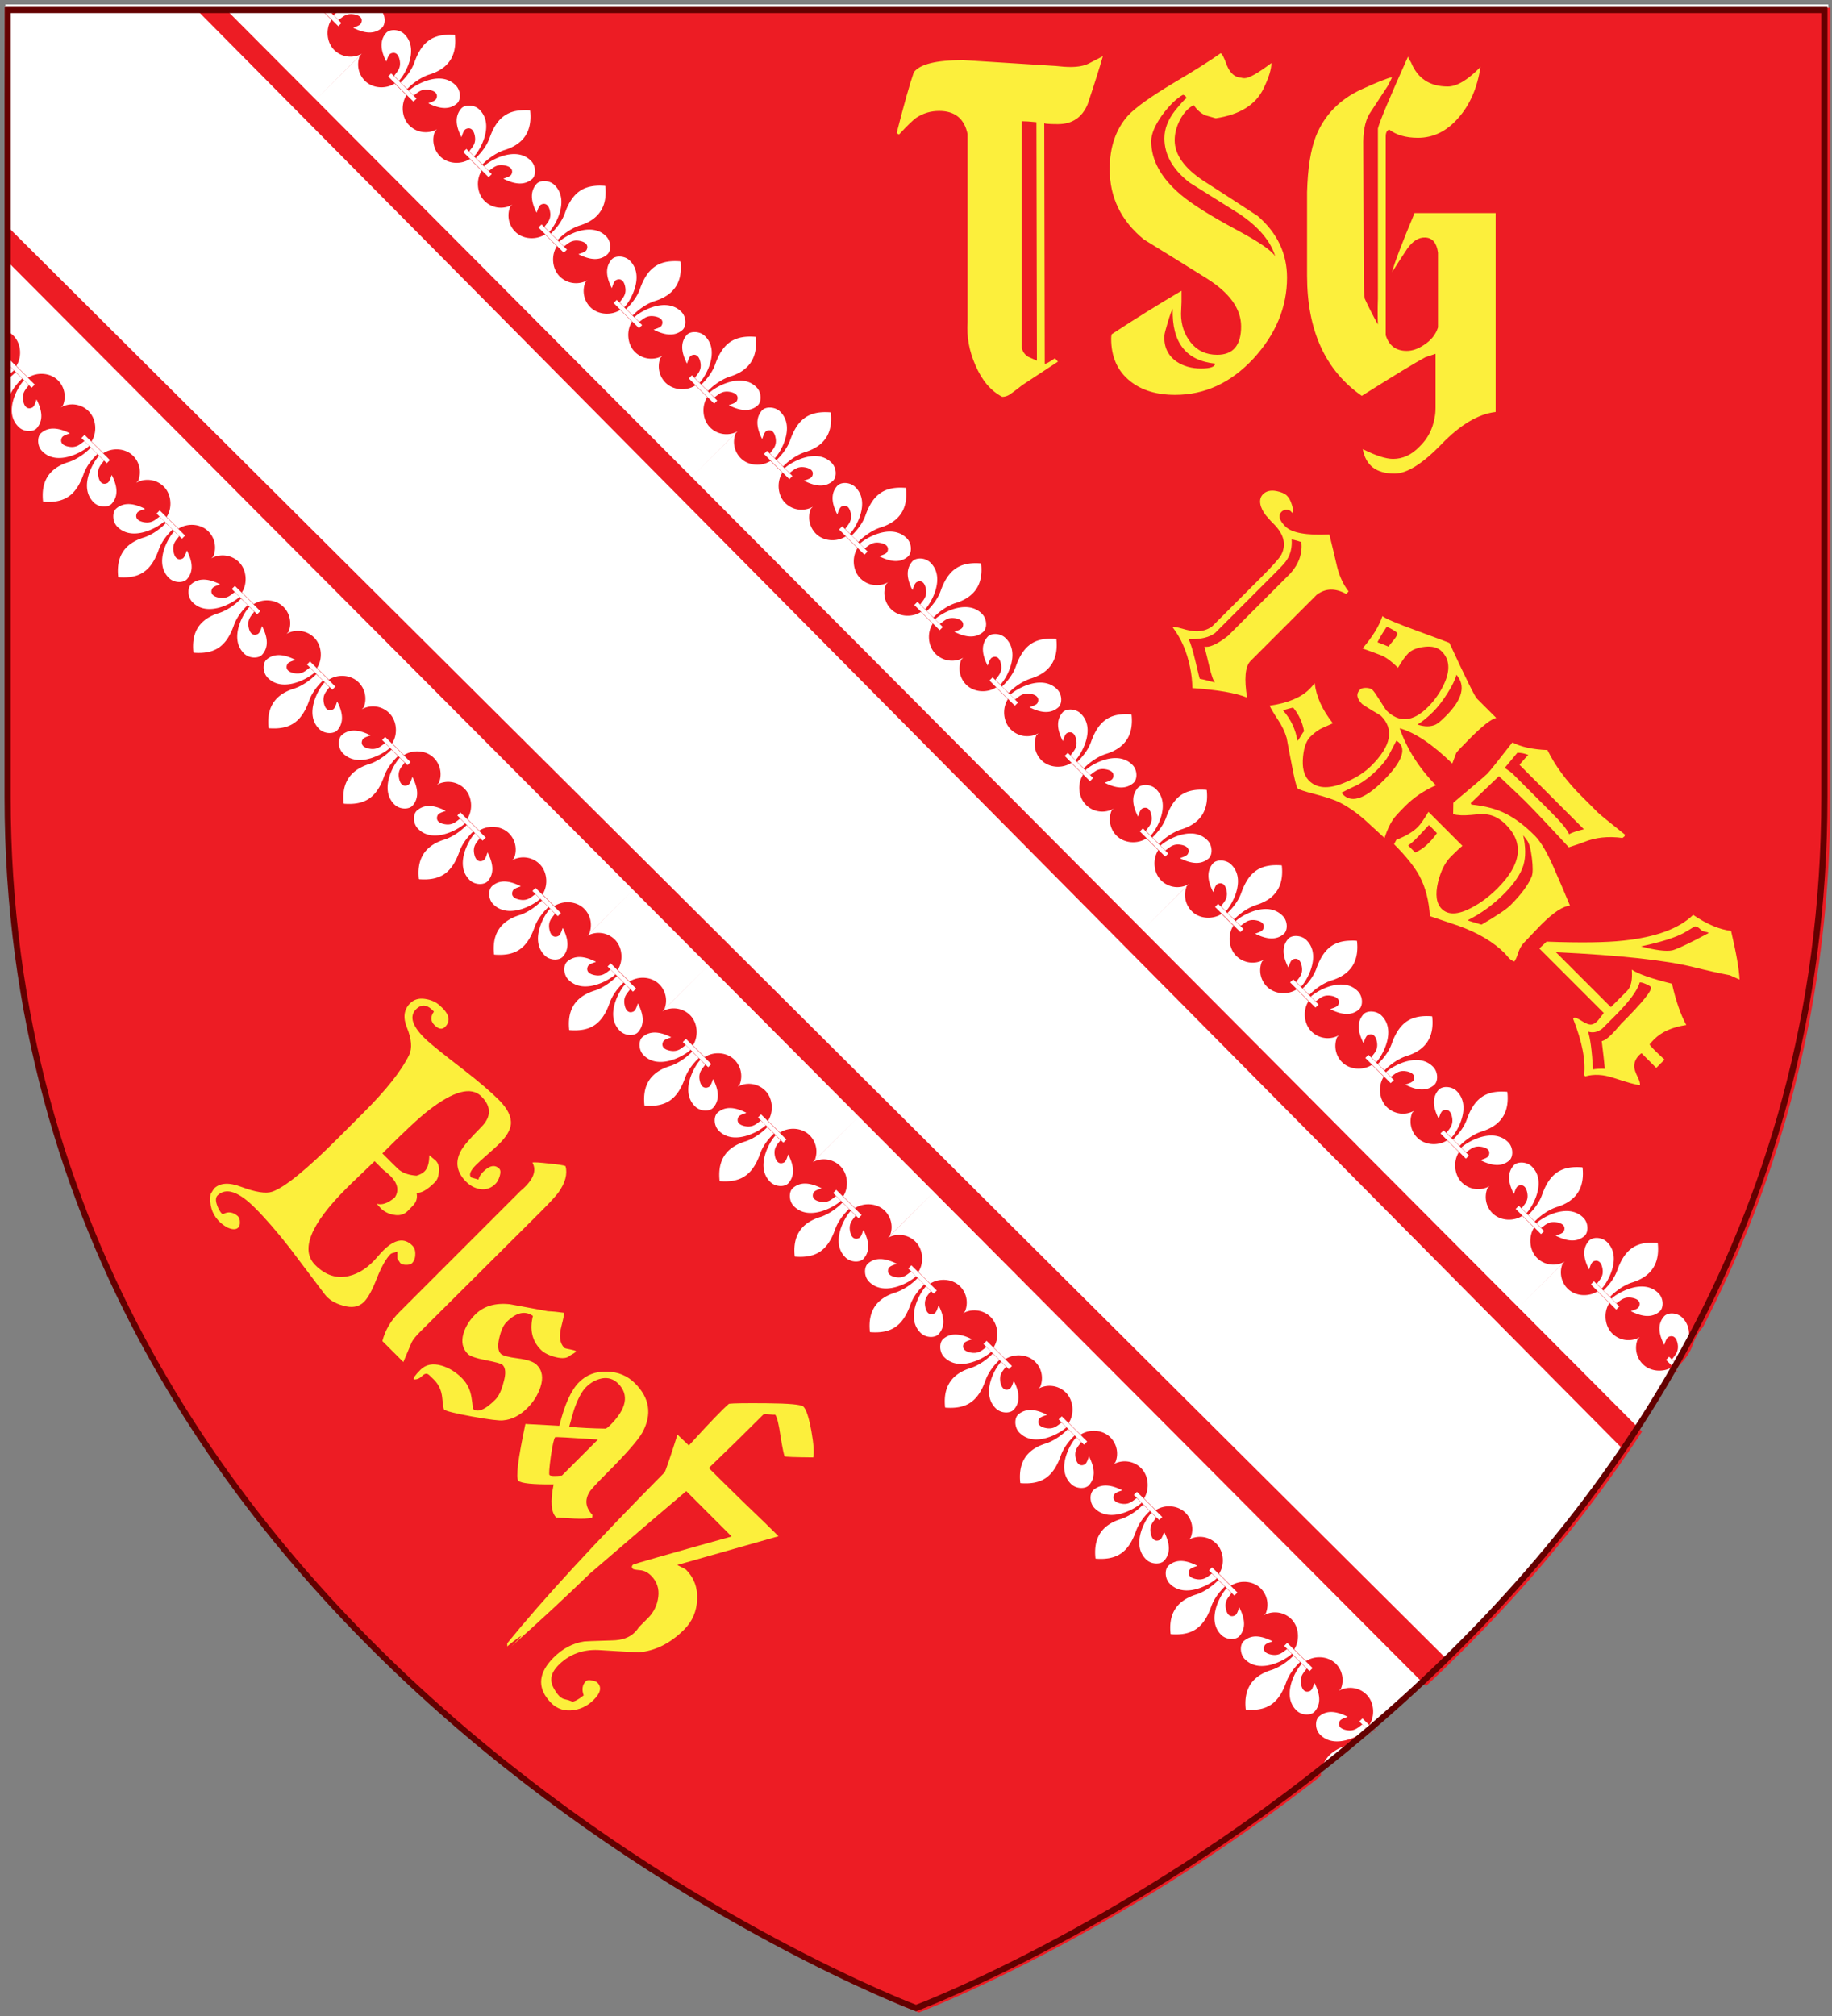 <svg width="600" height="660" xmlns="http://www.w3.org/2000/svg">
   <rect width="100%" height="100%" fill="#808080" stroke="none"/>
   <path fill="#FFF" d="M300.273 657.768S1.773 545.449 1.773 259.997V1.445h597.001v258.552c-.001 285.45-298.501 397.771-298.501 397.771z" />
   <path fill="#ED1C24" d="M2.468 2.532v83.094l7.969 8 24.625 24.719 24.625 24.719 24.594 24.719 24.625 24.688 24.625 24.719 24.625 24.719 24.625 24.719 24.594 24.719L232 316.065l24.625 24.719 24.625 24.719 24.626 24.719 24.625 24.72 24.595 24.719 24.625 24.688 24.624 24.72 24.625 24.719 24.625 24.719s6.779 6.785 13.438 13.469c25.201-23.494 49.77-51.153 70.75-83.312a70741.074 70741.074 0 01-15.812-15.875l-24.625-24.719-24.625-24.688-24.625-24.719-24.596-24.725-24.625-24.719L374.25 304.5l-24.625-24.719L325 255.063l-24.594-24.719-24.625-24.719-24.625-24.719-24.625-24.719-24.626-24.687-24.625-24.719-24.594-24.719-24.625-24.719-24.625-24.719L78.812 7.907s-3.525-3.549-5.344-5.375h-71zm100.969 30.093l14.406-14.344a7.548 7.548 0 001.656 8.156c2.552 2.562 6.839 2.777 9.75.906l3.875 3.844c-1.883 2.904-1.614 7.313.938 9.875 2.449 2.458 6.193 2.874 9.062 1.25l-.656.656a7.6 7.6 0 001.656 8.188c2.552 2.562 6.839 2.777 9.75.906l3.875 3.844c-1.883 2.904-1.614 7.312.938 9.875 2.449 2.458 6.193 2.874 9.062 1.25l-.656.656c-1.1 2.71-.576 5.946 1.625 8.156 2.552 2.562 6.87 2.777 9.781.906l3.875 3.875c-1.883 2.904-1.614 7.312.938 9.875 2.449 2.459 6.193 2.873 9.062 1.25l-.656.656c-1.1 2.711-.576 5.945 1.625 8.156 2.552 2.562 6.87 2.777 9.781.906l3.875 3.844c-1.883 2.904-1.614 7.344.938 9.906 2.449 2.459 6.193 2.873 9.062 1.25 0 0-.631.6-.688.656a7.548 7.548 0 001.656 8.156c2.552 2.562 6.87 2.777 9.781.906l3.875 3.844c-1.883 2.904-1.614 7.344.938 9.906 2.449 2.459 6.193 2.873 9.062 1.25l-.688.656-14.406 14.344s13.151-13.062 14.406-14.312a7.54 7.54 0 001.656 8.125c2.552 2.562 6.839 2.777 9.75.906l3.906 3.844c-1.883 2.904-1.646 7.344.906 9.906 2.449 2.459 6.193 2.873 9.062 1.25l-.656.656a7.548 7.548 0 001.656 8.156c2.552 2.562 6.839 2.777 9.75.906l3.875 3.844c-1.883 2.904-1.614 7.312.938 9.875 2.45 2.459 6.194 2.904 9.063 1.281l-.656.656a7.548 7.548 0 001.656 8.156c2.551 2.562 6.838 2.777 9.75.906l3.875 3.844c-1.883 2.904-1.614 7.312.938 9.875 2.449 2.459 6.193 2.904 9.062 1.281l-.655.656c-1.101 2.711-.576 5.945 1.625 8.156 2.551 2.562 6.869 2.777 9.78.906l3.875 3.844c-1.883 2.904-1.614 7.312.938 9.875 2.449 2.459 6.193 2.904 9.062 1.281l-.655.656c-1.101 2.711-.576 5.945 1.625 8.156 2.551 2.562 6.869 2.777 9.78.906l3.875 3.844c-1.883 2.904-1.614 7.312.938 9.875 2.449 2.459 6.193 2.873 9.062 1.25l-.688.688a7.548 7.548 0 001.656 8.156c2.551 2.562 6.869 2.777 9.781.906l3.875 3.844c-1.883 2.904-1.615 7.312.938 9.875a7.524 7.524 0 009.031 1.25L374.25 304.5l14.406-14.344a7.548 7.548 0 001.656 8.156c2.551 2.562 6.838 2.777 9.75.906l3.875 3.844c-1.884 2.904-1.615 7.313.938 9.875a7.57 7.57 0 009.062 1.25l-.656.655a7.542 7.542 0 001.656 8.156c2.551 2.562 6.838 2.777 9.75.906l3.875 3.875c-1.884 2.903-1.615 7.313.938 9.875a7.567 7.567 0 009.062 1.25l-.656.655c-1.101 2.712-.578 5.947 1.625 8.156 2.551 2.562 6.869 2.777 9.781.906l3.875 3.875c-1.884 2.904-1.615 7.314.938 9.875a7.567 7.567 0 009.062 1.25l-.656.656c-1.101 2.711-.578 5.946 1.625 8.156 2.551 2.562 6.869 2.776 9.781.905l3.875 3.845c-1.884 2.903-1.615 7.346.938 9.905a7.567 7.567 0 009.062 1.25l-.656.656c-1.101 2.711-.578 5.947 1.625 8.156 2.551 2.562 6.869 2.776 9.781.905l3.875 3.845c-1.884 2.903-1.615 7.346.938 9.905 2.449 2.46 6.193 2.875 9.062 1.25 0 0-.632.601-.688.656l-14.406 14.344s13.15-13.062 14.406-14.312a7.538 7.538 0 001.656 8.125c2.551 2.562 6.869 2.777 9.78.906l3.875 3.844c-1.883 2.904-1.614 7.346.938 9.906a7.521 7.521 0 009.031 1.25l-.656.655a7.543 7.543 0 001.656 8.156c2.551 2.562 6.838 2.777 9.75.906 0 0 .918.926 1.844 1.844.023-.039.039-.084.062-.125l-4.03-4 1-1.031 3.78 3.75c.013-.02.021-.04.031-.062-.276-.27-.608-.574-.719-.688 2.082-2.006 3.721-4.284 4.562-6.719.92-2.574 2.041-4.512 3.375-5.906 25.264-48.778 41.78-106.352 41.78-173.5V2.523h-475.59c.297.228.566.493.844.781 1.617 1.68 1.665 4.704.281 5.875-2.291 1.958-5.307 1.944-9.344-.094.176-.156 2.131-.604 2.562-1.406.477-.885.604-2.43-2.156-2.969-2.76-.539-3.878.979-5.188 1.812-.258-.274-1.375-1.346-1.594-1.562.577-.596 2.023-1.584 3.844-2.438h-2.281a20.346 20.346 0 00-2.062 1.844c-.32-.283-1.402-1.342-1.906-1.844h-.125l5.062 5.031-1 1.031s-3.709-3.693-6.094-6.062h-8.844c2.576 1.757 6.191 1.739 8.75.094l3.906 3.844c-1.883 2.904-1.646 7.313.906 9.875 2.449 2.458 6.193 2.874 9.062 1.25l-15.06 15.04zm202.438 357.594s-13.153 13.062-14.407 14.312a7.541 7.541 0 00-1.656-8.125c-2.553-2.562-6.871-2.777-9.782-.906l-3.875-3.844c1.883-2.904 1.614-7.312-.938-9.875-2.449-2.459-6.193-2.904-9.062-1.281 0 0 .63-.598.688-.656l14.406-14.344s-13.151 13.062-14.406 14.312a7.54 7.54 0 00-1.656-8.125c-2.552-2.562-6.839-2.777-9.75-.906l-3.906-3.844c1.883-2.904 1.646-7.312-.906-9.875-2.449-2.46-6.193-2.904-9.062-1.281l.656-.656a7.549 7.549 0 00-1.656-8.156c-2.552-2.561-6.839-2.776-9.75-.906l-3.875-3.844c1.883-2.903 1.614-7.312-.938-9.875-2.449-2.459-6.193-2.873-9.062-1.25L232 316.062l-14.406 14.345a7.549 7.549 0 00-1.656-8.156c-2.552-2.561-6.839-2.777-9.75-.906l-3.875-3.844c1.883-2.904 1.614-7.313-.938-9.875-2.449-2.459-6.193-2.873-9.062-1.25l15.062-15.031-14.406 14.344c1.1-2.711.576-5.945-1.625-8.156-2.552-2.562-6.87-2.777-9.781-.906l-3.875-3.844c1.883-2.904 1.614-7.312-.938-9.875-2.449-2.459-6.193-2.873-9.062-1.25l.656-.656c1.1-2.711.576-5.945-1.625-8.156-2.552-2.562-6.87-2.777-9.781-.906l-3.875-3.875c1.883-2.904 1.614-7.312-.938-9.875-2.449-2.459-6.193-2.873-9.062-1.25 0 0 .631-.6.688-.656a7.548 7.548 0 00-1.656-8.156c-2.552-2.562-6.87-2.777-9.781-.906l-3.875-3.875c1.883-2.904 1.614-7.312-.938-9.875a7.524 7.524 0 00-9.031-1.25l.656-.656a7.548 7.548 0 00-1.656-8.156c-2.552-2.562-6.839-2.777-9.75-.906l-3.875-3.844c1.883-2.904 1.614-7.344-.938-9.906-2.449-2.459-6.193-2.873-9.062-1.25l.656-.656a7.548 7.548 0 00-1.656-8.156c-2.552-2.562-6.839-2.777-9.75-.906l-3.875-3.844c1.883-2.904 1.614-7.344-.938-9.906-2.449-2.459-6.193-2.873-9.062-1.25l.656-.656c1.1-2.711.576-5.945-1.625-8.156-2.552-2.562-6.87-2.777-9.781-.906l-3.875-3.844c1.883-2.904 1.614-7.344-.938-9.906-2.449-2.459-6.193-2.873-9.062-1.25l.656-.656c1.1-2.711.576-5.945-1.625-8.156-2.552-2.562-6.87-2.777-9.781-.906l-3.875-3.844c1.883-2.904 1.614-7.312-.938-9.875-2.449-2.459-6.193-2.904-9.062-1.281l.656-.656c1.1-2.711.576-5.945-1.625-8.156-2.552-2.562-6.87-2.777-9.781-.906l-3.875-3.844c1.883-2.904 1.614-7.312-.938-9.875a7.48 7.48 0 00-1.938-1.406v9.781c.293-.292.594-.625.594-.625l8.312 8.25-1.031 1.031-7.875-7.844v1.031c.179-.134.35-.291.531-.406.258.273 1.344 1.314 1.562 1.531-.372.384-1.14.955-2.094 1.531v1.344a20.72 20.72 0 002.625-2.25c.362.32 1.823 1.718 2.156 2.062-2.083 2.006-3.721 4.285-4.562 6.719-.069.193-.147.376-.219.562v129.844c0 285.451 298.501 397.781 298.501 397.781s63.295-23.834 131.594-77.406c.248-4.278 2.359-8.18 8.688-10.062 2.469-.865 5.004-2.58 7-4.625.178.158.613.598 1.062 1.031.021-.019.039-.043.062-.062l-4.188-4.156 1.031-1s2.127 2.109 4.25 4.22c.033-.027.062-.064.094-.095-1.024-1.016-2.062-2.03-2.062-2.03 1.883-2.904 1.613-7.312-.938-9.875-2.448-2.459-6.192-2.873-9.062-1.25l.656-.656c1.1-2.709.575-5.978-1.625-8.188-2.554-2.561-6.871-2.776-9.781-.905l-3.875-3.845c1.883-2.903 1.613-7.312-.938-9.875-2.448-2.459-6.192-2.873-9.062-1.25l.688-.655a7.548 7.548 0 00-1.655-8.156c-2.554-2.562-6.841-2.777-9.75-.906l-3.906-3.875c1.883-2.903 1.645-7.312-.906-9.875-2.448-2.459-6.192-2.873-9.062-1.25l.656-.656a7.547 7.547 0 00-1.656-8.155c-2.553-2.562-6.84-2.777-9.75-.906l-3.875-3.844c1.883-2.904 1.613-7.345-.938-9.906-2.448-2.459-6.192-2.873-9.062-1.25l.656-.656a7.549 7.549 0 00-1.656-8.156c-2.553-2.561-6.84-2.776-9.75-.905l-3.875-3.845c1.883-2.903 1.613-7.344-.938-9.905-2.448-2.459-6.192-2.873-9.062-1.25l.656-.656c1.1-2.709.575-5.945-1.625-8.156-2.554-2.561-6.871-2.776-9.781-.906l-3.875-3.844c1.883-2.903 1.613-7.344-.938-9.906-2.448-2.459-6.192-2.872-9.062-1.25l.656-.655c1.1-2.709.575-5.945-1.625-8.156-2.554-2.562-6.871-2.777-9.781-.906l-3.875-3.844c1.883-2.904 1.613-7.312-.938-9.875-2.449-2.459-6.193-2.904-9.062-1.281 0 0 .629-.598.688-.656l14.403-14.359zM129.187 9.844c1.115.043 2.312.444 3.156 1.25 5.277 5.026.045 13.683-1.688 15.344-.217-.218-1.287-1.337-1.562-1.594.839-1.303 2.352-2.378 1.812-5.125-.539-2.746-2.111-2.63-3-2.156-.834.444-1.262 2.513-1.406 2.562-2.044-4.02-2.031-7.034-.062-9.312.588-.688 1.634-1.012 2.75-.969zm17.406 1.531a21.58 21.58 0 012.344.062l.031.031.031.031c.572 5.328-.861 10.668-8.594 12.969-2.471.866-5.005 2.581-7 4.625a83.318 83.318 0 01-2.188-2.094c2.083-2.006 3.721-4.285 4.562-6.719 2.261-6.318 5.636-8.725 10.814-8.905zm-18.469 12.657l8.312 8.25-1.031 1-8.281-8.25 1-1zm15.75 1.687c1.967.023 3.893.67 5.469 2.312 1.617 1.68 1.665 4.704.281 5.875-2.291 1.958-5.307 1.944-9.344-.094.176-.156 2.131-.604 2.562-1.406.477-.885.572-2.43-2.188-2.969-2.76-.539-3.847.979-5.156 1.812-.258-.274-1.375-1.346-1.594-1.562 1.15-1.184 5.642-4.019 9.97-3.968zm9.938 8.844c1.115.043 2.281.444 3.125 1.25 5.277 5.026.076 13.683-1.656 15.344-.217-.218-1.318-1.337-1.594-1.594.839-1.303 2.352-2.378 1.812-5.125-.539-2.746-2.08-2.63-2.969-2.156-.889.474-1.321 2.816-1.438 2.562-2.044-4.02-2-7.034-.031-9.312.589-.688 1.635-1.012 2.751-.969zm18.531 1.5c.384.003.779.032 1.188.062l.062.062.031.031c.572 5.328-.861 10.668-8.594 12.969-2.471.866-5.005 2.581-7 4.625a83.318 83.318 0 01-2.188-2.094c2.083-2.006 3.721-4.285 4.562-6.719 2.26-6.32 5.635-8.727 10.812-8.906.371-.011.743-.033 1.127-.03zM152.749 48.75l8.312 8.25-1.031 1-8.312-8.25 1.031-1zm15.75 1.688c1.967.023 3.893.639 5.469 2.281 1.617 1.68 1.665 4.735.281 5.906-2.291 1.958-5.307 1.944-9.344-.094-.255-.116 2.086-.521 2.562-1.406.476-.885.572-2.43-2.188-2.969-2.76-.539-3.878.947-5.188 1.781-.258-.274-1.344-1.315-1.562-1.531 1.15-1.184 5.642-4.019 9.97-3.968zm9.938 8.844c1.115.043 2.281.444 3.125 1.25 5.277 5.026.076 13.683-1.656 15.344-.217-.218-1.318-1.337-1.594-1.594.839-1.303 2.352-2.379 1.812-5.125-.54-2.746-2.08-2.63-2.969-2.156-.889.474-1.321 2.816-1.438 2.562-2.044-4.02-2-7.034-.031-9.312.589-.689 1.635-1.013 2.751-.969zm17.468 1.5c.348-.011.698-.009 1.062 0 .389.009.779.032 1.188.062l.062.062.031.031c.572 5.328-.893 10.668-8.625 12.969-2.471.866-4.974 2.581-6.969 4.625a83.318 83.318 0 01-2.188-2.094c2.083-2.006 3.721-4.285 4.562-6.719 2.272-6.346 5.66-8.775 10.877-8.936zm-18.531 12.687l8.312 8.25-1.031 1-8.312-8.25 1.031-1zm15.719 1.688c1.967.023 3.924.639 5.5 2.281 1.617 1.68 1.634 4.735.25 5.906-2.291 1.958-5.307 1.944-9.344-.094-.255-.116 2.117-.521 2.594-1.406.477-.885.572-2.43-2.188-2.969-2.759-.539-3.878.947-5.188 1.781-.258-.274-1.344-1.315-1.562-1.531 1.149-1.184 5.61-4.02 9.938-3.968zM203.062 84c1.115.043 2.281.444 3.125 1.25 5.277 5.025.045 13.652-1.688 15.312-.217-.218-1.287-1.306-1.562-1.562.839-1.303 2.352-2.379 1.812-5.125s-2.111-2.63-3-2.156c-.889.474-1.29 2.816-1.406 2.562-2.044-4.021-2-7.034-.031-9.312.588-.688 1.634-1.012 2.75-.969zm17.468 1.5c.348-.011.698-.009 1.062 0 .389.009.779.032 1.188.062l.031.062.062.031c.572 5.328-.893 10.668-8.625 12.969-2.471.865-5.005 2.581-7 4.625-.362-.32-1.823-1.749-2.156-2.094 2.083-2.006 3.721-4.285 4.562-6.719 2.271-6.346 5.659-8.774 10.876-8.936zm-18.531 12.688l8.312 8.25-1.031 1-8.312-8.25 1.031-1zm15.719 1.687c1.967.023 3.924.639 5.5 2.281 1.617 1.68 1.634 4.735.25 5.906-2.291 1.958-5.307 1.943-9.344-.094-.255-.115 2.086-.521 2.562-1.406.476-.885.604-2.43-2.156-2.969-2.759-.539-3.878.947-5.188 1.781-.258-.273-1.344-1.314-1.562-1.531 1.149-1.183 5.61-4.018 9.938-3.968zm9.969 8.844c1.115.043 2.281.444 3.125 1.25 5.277 5.025.045 13.652-1.688 15.312-.217-.218-1.287-1.306-1.562-1.562.839-1.303 2.352-2.379 1.812-5.125-.54-2.746-2.111-2.661-3-2.188-.889.473-1.29 2.816-1.406 2.562-2.044-4.02-2.031-7.003-.062-9.281.588-.687 1.665-1.011 2.781-.968zm17.375 1.5a22.1 22.1 0 012.344.062l.031.062.062.031c.572 5.328-.893 10.668-8.625 12.969-2.471.865-5.005 2.581-7 4.625-.362-.32-1.823-1.749-2.156-2.094 2.083-2.006 3.721-4.285 4.562-6.719 2.26-6.319 5.604-8.756 10.782-8.936zm-18.469 12.656l8.312 8.281-1 1-8.312-8.25 1-1.031zm-218.75 1.657c.217.218 1.287 1.306 1.562 1.562-.839 1.303-2.352 2.41-1.812 5.156.54 2.746 2.111 2.63 3 2.156.889-.474 1.29-2.816 1.406-2.562 2.044 4.021 2.031 7.034.062 9.312-1.178 1.376-4.219 1.299-5.906-.312-5.277-5.025-.045-13.652 1.688-15.312zm234.5.062c1.967.023 3.924.639 5.5 2.281 1.617 1.68 1.634 4.735.25 5.906-2.291 1.958-5.307 1.943-9.344-.094-.255-.115 2.086-.521 2.562-1.406.476-.885.604-2.43-2.156-2.969-2.759-.539-3.878.947-5.188 1.781-.258-.273-1.375-1.314-1.594-1.531 1.149-1.184 5.642-4.019 9.97-3.968zm9.937 8.844c1.115.043 2.312.444 3.156 1.25 5.277 5.025.045 13.652-1.688 15.312-.217-.218-1.287-1.306-1.562-1.562.839-1.303 2.352-2.379 1.812-5.125s-2.111-2.661-3-2.188-1.29 2.816-1.406 2.562c-2.044-4.02-2.031-7.003-.062-9.281.589-.687 1.635-1.011 2.75-.968zm17.407 1.5a22.1 22.1 0 012.344.062l.031.062.031.031c.572 5.328-.861 10.668-8.594 12.969-2.471.865-5.005 2.581-7 4.625-.362-.32-1.823-1.749-2.156-2.094 2.083-2.006 3.689-4.285 4.531-6.719 2.26-6.319 5.635-8.756 10.813-8.936zm-252.188 5.375c1.546.012 3.324.513 5.344 1.531.255.115-2.086.521-2.562 1.406-.476.885-.604 2.43 2.156 2.969 2.76.539 3.878-.947 5.188-1.781.258.273 1.344 1.314 1.562 1.531-1.67 1.723-10.392 6.943-15.438 1.688-1.617-1.68-1.634-4.735-.25-5.906 1.146-.979 2.454-1.45 4-1.438zm10.188 2.062l8.312 8.25-1.031 1.031-8.312-8.25 1.031-1.031zm2.031 4.188c.362.32 1.823 1.749 2.156 2.094-2.083 2.006-3.721 4.285-4.562 6.719-2.582 7.223-6.598 9.364-13.125 8.875l-.031-.031-.062-.062c-.572-5.328.893-10.668 8.625-12.969 2.469-.866 5.004-2.582 6.999-4.626zm221.5 1.031l8.312 8.25-1 1.031-8.312-8.25 1-1.031zM32.437 149.25c.217.218 1.318 1.306 1.594 1.562-.839 1.303-2.352 2.41-1.812 5.156.54 2.746 2.08 2.63 2.969 2.156s1.321-2.816 1.438-2.562c2.044 4.02 2 7.003.031 9.281-1.178 1.376-4.188 1.33-5.875-.281-5.279-5.024-.078-13.651 1.655-15.312zm234.531.063c1.967.023 3.893.639 5.469 2.281 1.617 1.68 1.665 4.735.281 5.906-2.291 1.958-5.307 1.943-9.344-.094-.255-.115 2.086-.521 2.562-1.406s.604-2.43-2.156-2.969c-2.76-.539-3.878.947-5.188 1.781-.258-.273-1.375-1.314-1.594-1.531 1.149-1.184 5.642-4.019 9.97-3.968zm9.937 8.812c1.115.043 2.312.476 3.156 1.281 5.278 5.025.045 13.652-1.688 15.312-.217-.218-1.287-1.306-1.562-1.562.839-1.303 2.352-2.41 1.812-5.156s-2.111-2.63-3-2.156c-.806.43-1.25 2.387-1.406 2.562-2.044-4.021-2.031-7.003-.062-9.281.589-.687 1.635-1.042 2.75-1zm17.407 1.532c.74-.025 1.496.002 2.312.062l.062.031.031.062c.572 5.328-.861 10.668-8.594 12.969-2.471.865-5.006 2.581-7 4.625a81.71 81.71 0 01-2.188-2.094c2.083-2.006 3.721-4.285 4.563-6.719 2.261-6.319 5.636-8.757 10.814-8.936zm-252.188 5.375c1.546.012 3.324.513 5.344 1.531.255.115-2.117.521-2.594 1.406-.477.885-.572 2.43 2.188 2.969 2.76.539 3.878-.947 5.188-1.781.258.273 1.344 1.314 1.562 1.531-1.67 1.723-10.392 6.943-15.438 1.688-1.617-1.68-1.665-4.735-.281-5.906 1.145-.979 2.485-1.45 4.031-1.438zm10.188 2.062l8.312 8.25-1.031 1.031-8.312-8.25 1.031-1.031zm2 4.188a81.71 81.71 0 012.188 2.094c-2.083 2.006-3.721 4.285-4.562 6.719-2.582 7.223-6.598 9.364-13.125 8.875l-.062-.062-.031-.031c-.572-5.328.861-10.668 8.594-12.969 2.468-.866 5.002-2.582 6.998-4.626zm221.531 1.031l8.313 8.25-1.031 1.031-8.313-8.25 1.031-1.031zm-218.781 1.656c.217.218 1.318 1.306 1.594 1.562-.839 1.303-2.352 2.379-1.812 5.125.54 2.746 2.08 2.661 2.969 2.188.889-.473 1.321-2.816 1.438-2.562 2.044 4.02 2 7.003.031 9.281-1.178 1.376-4.188 1.33-5.875-.281-5.279-5.026-.078-13.653 1.655-15.313zm234.531.063c1.967.023 3.893.639 5.469 2.281 1.617 1.68 1.664 4.735.281 5.906-2.291 1.958-5.307 1.943-9.344-.094-.256-.115 2.086-.521 2.562-1.406.476-.885.572-2.43-2.188-2.969s-3.879.947-5.188 1.781c-.258-.273-1.344-1.314-1.563-1.531 1.151-1.184 5.643-4.019 9.971-3.968zm9.938 8.812c1.115.043 2.281.476 3.125 1.281 5.277 5.025.076 13.652-1.656 15.312a117.245 117.245 0 00-1.594-1.562c.838-1.303 2.352-2.41 1.812-5.156-.54-2.746-2.079-2.63-2.969-2.156-.889.474-1.322 2.816-1.438 2.562-2.045-4.02-2-7.034-.031-9.312.589-.688 1.636-1.012 2.751-.969zm17.407 1.531c.74-.025 1.496.002 2.312.062l.062.031.03.062c.572 5.328-.86 10.668-8.594 12.969-2.472.865-5.006 2.581-7 4.625a81.71 81.71 0 01-2.188-2.094c2.082-2.006 3.722-4.285 4.562-6.719 2.263-6.318 5.638-8.756 10.816-8.936zM66.749 189.75c1.546.012 3.293.513 5.312 1.531.255.115-2.086.521-2.562 1.406s-.572 2.43 2.188 2.969c2.76.539 3.878-.947 5.188-1.781.258.273 1.344 1.314 1.562 1.531-1.67 1.723-10.392 6.943-15.438 1.688-1.617-1.68-1.665-4.735-.281-5.906 1.145-.979 2.485-1.449 4.031-1.438zm10.188 2.063l8.312 8.25-1.031 1.031-8.312-8.281 1.031-1zm2 4.187a81.71 81.71 0 012.188 2.094c-2.083 2.006-3.721 4.285-4.562 6.719-2.582 7.223-6.598 9.364-13.125 8.875l-.062-.062-.031-.031c-.572-5.328.861-10.668 8.594-12.969 2.468-.866 5.002-2.582 6.998-4.626zm221.531 1.032l8.313 8.25-1.031 1.031-8.313-8.25 1.031-1.031zm-218.781 1.656c.217.218 1.287 1.306 1.562 1.562-.839 1.303-2.352 2.379-1.812 5.125s2.111 2.661 3 2.188c.806-.43 1.25-2.387 1.406-2.562 2.044 4.02 2.031 7.003.062 9.281-1.178 1.376-4.219 1.33-5.906-.281-5.277-5.026-.045-13.653 1.688-15.313zm234.532.062c1.967.023 3.893.639 5.469 2.281 1.617 1.68 1.664 4.704.281 5.875-2.291 1.958-5.338 1.975-9.375-.062-.256-.115 2.117-.521 2.594-1.406.478-.885.572-2.461-2.188-3s-3.879.979-5.188 1.812c-.258-.273-1.345-1.314-1.562-1.531 1.148-1.184 5.641-4.019 9.969-3.969zm9.937 8.813c1.115.043 2.281.476 3.125 1.281 5.277 5.025.076 13.652-1.656 15.312-.217-.218-1.318-1.337-1.594-1.594.838-1.303 2.352-2.379 1.812-5.125s-2.079-2.63-2.969-2.156c-.89.474-1.321 2.816-1.438 2.562-2.045-4.02-2-7.034-.03-9.312.588-.687 1.635-1.011 2.75-.968zm17.375 1.531a22.1 22.1 0 012.344.062l.062.031.03.062c.572 5.328-.893 10.668-8.625 12.969-2.471.865-5.006 2.55-7 4.594a77.875 77.875 0 01-2.155-2.062c2.082-2.006 3.721-4.285 4.562-6.719 2.261-6.32 5.605-8.757 10.782-8.937zm-252.157 5.375c1.546.012 3.293.513 5.312 1.531.255.115-2.086.521-2.562 1.406-.476.885-.572 2.43 2.188 2.969 2.76.539 3.847-.947 5.156-1.781.258.273 1.375 1.314 1.594 1.531-1.67 1.723-10.392 6.943-15.438 1.688-1.617-1.68-1.665-4.735-.281-5.906 1.145-.979 2.485-1.449 4.031-1.438zm10.156 2.063l8.312 8.25-1 1-8.312-8.25 1-1zm2.032 4.187a81.71 81.71 0 012.188 2.094c-2.083 2.006-3.721 4.285-4.562 6.719-2.582 7.223-6.629 9.364-13.156 8.875l-.031-.062-.031-.031c-.572-5.328.861-10.668 8.594-12.969 2.468-.866 5.002-2.582 6.998-4.626zm221.532 1.031l8.312 8.25-1.031 1.031-8.312-8.25 1.031-1.031zm-218.782 1.657c.217.218 1.287 1.306 1.562 1.562-.839 1.303-2.352 2.379-1.812 5.125.54 2.746 2.111 2.63 3 2.156s1.29-2.816 1.406-2.562c2.044 4.02 2.031 7.034.062 9.312-1.178 1.376-4.219 1.33-5.906-.281-5.277-5.025-.045-13.652 1.688-15.312zm234.5.062c1.967.023 3.924.639 5.5 2.281 1.617 1.68 1.633 4.704.25 5.875-2.291 1.958-5.308 1.975-9.345-.062-.256-.115 2.087-.521 2.562-1.406.476-.885.604-2.461-2.156-3-2.76-.539-3.879.979-5.188 1.812-.258-.273-1.344-1.314-1.562-1.531 1.15-1.185 5.611-4.02 9.939-3.969zm9.969 8.813c1.115.043 2.281.476 3.125 1.281 5.277 5.025.045 13.652-1.688 15.312-.217-.218-1.286-1.337-1.562-1.594.838-1.303 2.352-2.379 1.812-5.125-.54-2.746-2.11-2.63-3-2.156-.889.474-1.29 2.816-1.405 2.562-2.045-4.02-2.031-7.034-.062-9.312.587-.687 1.665-1.011 2.78-.968zm17.375 1.531a22.1 22.1 0 012.344.062l.031.031.062.062c.572 5.328-.893 10.637-8.625 12.938-2.471.865-5.006 2.581-7 4.625a77.503 77.503 0 01-2.155-2.094c2.082-2.006 3.721-4.254 4.562-6.688 2.26-6.319 5.604-8.756 10.781-8.936zm-252.157 5.375c1.546.012 3.293.513 5.312 1.531.255.115-2.086.521-2.562 1.406s-.604 2.43 2.156 2.969c2.76.539 3.878-.947 5.188-1.781.258.273 1.375 1.314 1.594 1.531-1.67 1.723-10.392 6.943-15.438 1.688-1.617-1.68-1.665-4.735-.281-5.906 1.145-.979 2.485-1.45 4.031-1.438zm10.156 2.062l8.312 8.25-1 1-8.312-8.25 1-1zm2.032 4.188c.362.32 1.823 1.749 2.156 2.094-2.083 2.006-3.721 4.285-4.562 6.719-2.582 7.223-6.598 9.365-13.125 8.875l-.031-.062-.062-.031c-.572-5.328.893-10.668 8.625-12.969 2.469-.866 5.003-2.582 6.999-4.626zm221.532 1.031l8.281 8.25-1 1.031-8.312-8.281 1.031-1zm-218.782 1.625c.217.218 1.287 1.337 1.562 1.594-.839 1.303-2.352 2.379-1.812 5.125s2.111 2.63 3 2.156c.889-.474 1.29-2.816 1.406-2.562 2.044 4.02 2.031 7.034.062 9.312-1.178 1.376-4.219 1.33-5.906-.281-5.277-5.025-.045-13.684 1.688-15.344zm234.501.094c1.967.023 3.924.639 5.5 2.281 1.617 1.68 1.633 4.704.25 5.875-2.291 1.958-5.307 1.975-9.344-.062-.256-.115 2.086-.521 2.562-1.406.476-.885.604-2.461-2.156-3s-3.879.979-5.188 1.812c-.258-.273-1.345-1.314-1.562-1.531 1.148-1.185 5.609-4.02 9.938-3.969zm9.937 8.812c1.115.043 2.312.476 3.156 1.281 5.277 5.025.045 13.652-1.688 15.312-.217-.218-1.286-1.337-1.562-1.594.838-1.303 2.352-2.379 1.812-5.125s-2.11-2.63-3-2.156c-.889.474-1.29 2.816-1.405 2.562-2.045-4.02-2.031-7.034-.062-9.312.587-.686 1.634-1.01 2.749-.968zm17.406 1.532a22.1 22.1 0 012.344.062l.031.031.062.031c.572 5.328-.893 10.668-8.625 12.969-2.471.865-5.006 2.581-7 4.625a77.503 77.503 0 01-2.155-2.094c2.082-2.006 3.721-4.285 4.562-6.719 2.26-6.319 5.604-8.726 10.781-8.905zm-252.188 5.343c1.546.012 3.324.544 5.344 1.562.255.115-2.086.521-2.562 1.406-.476.885-.604 2.43 2.156 2.969 2.759.539 3.878-.947 5.188-1.781.258.273 1.344 1.314 1.562 1.531-1.67 1.723-10.392 6.943-15.438 1.688-1.617-1.68-1.634-4.735-.25-5.906 1.145-.978 2.454-1.48 4-1.469zm10.187 2.094l8.312 8.25-1.031 1-8.281-8.25 1-1zm2.032 4.188c.362.32 1.823 1.749 2.156 2.094-2.083 2.006-3.721 4.285-4.562 6.719-2.582 7.223-6.598 9.364-13.125 8.875l-.031-.062-.062-.031c-.572-5.328.893-10.668 8.625-12.969 2.469-.866 5.003-2.582 6.999-4.626zm221.5 1.031l8.312 8.25-1 1-8.312-8.25 1-1zm-218.75 1.625c.217.218 1.287 1.337 1.562 1.594-.839 1.303-2.352 2.379-1.812 5.125.54 2.746 2.111 2.63 3 2.156s1.29-2.816 1.406-2.562c2.044 4.02 2.031 7.034.062 9.312-1.178 1.376-4.219 1.33-5.906-.281-5.277-5.026-.045-13.684 1.688-15.344zm234.5.062c1.967.023 3.893.67 5.469 2.312 1.617 1.68 1.664 4.704.281 5.875-2.291 1.958-5.308 1.943-9.345-.094.177-.156 2.132-.604 2.562-1.406.477-.885.604-2.43-2.156-2.969-2.76-.539-3.879.979-5.188 1.812-.258-.273-1.375-1.346-1.594-1.562 1.151-1.183 5.643-4.018 9.971-3.968zm9.938 8.844c1.115.043 2.312.444 3.156 1.25 5.276 5.025.045 13.684-1.688 15.344-.219-.218-1.287-1.337-1.562-1.594.838-1.303 2.352-2.379 1.812-5.125-.54-2.746-2.11-2.63-3-2.156-.889.474-1.291 2.816-1.405 2.562-2.045-4.02-2.031-7.034-.062-9.312.587-.688 1.634-1.012 2.749-.969zm17.406 1.531c.737-.025 1.526.002 2.344.062l.031.031.031.031c.571 5.328-.861 10.668-8.595 12.969-2.471.865-5.006 2.581-7 4.625a81.71 81.71 0 01-2.188-2.094c2.082-2.006 3.721-4.285 4.562-6.719 2.263-6.319 5.638-8.725 10.815-8.905zm-252.188 5.344c1.546.012 3.324.544 5.344 1.562-.049.144-2.115.577-2.562 1.406-.477.885-.604 2.43 2.156 2.969 2.759.539 3.878-.947 5.188-1.781.258.273 1.344 1.314 1.562 1.531-1.67 1.723-10.392 6.912-15.438 1.656-1.617-1.68-1.634-4.704-.25-5.875 1.145-.978 2.454-1.479 4-1.468zm10.187 2.094l8.312 8.25-1.031 1-8.312-8.25 1.031-1zm2.032 4.187c.362.32 1.823 1.749 2.156 2.094-2.083 2.006-3.721 4.285-4.562 6.719-2.582 7.223-6.598 9.333-13.125 8.844l-.062-.031-.031-.031c-.572-5.328.893-10.668 8.625-12.969 2.469-.866 5.003-2.582 6.999-4.626zm221.501 1.032l8.312 8.25-1 1-8.312-8.25 1-1zm-218.783 1.625c.217.218 1.318 1.337 1.594 1.594-.839 1.303-2.352 2.379-1.812 5.125s2.08 2.63 2.969 2.156c.889-.474 1.321-2.816 1.438-2.562 2.044 4.021 2 7.034.031 9.312-1.178 1.377-4.188 1.33-5.875-.281-5.278-5.026-.077-13.684 1.655-15.344zm234.533.062c1.968.023 3.892.67 5.47 2.312 1.617 1.68 1.664 4.704.28 5.875-2.29 1.958-5.307 1.942-9.344-.094.176-.156 2.131-.604 2.562-1.406.477-.885.569-2.43-2.188-2.969-2.76-.539-3.848.947-5.155 1.781-.259-.273-1.375-1.314-1.595-1.531 1.149-1.184 5.641-4.019 9.97-3.968zm9.937 8.844c1.115.045 2.312.444 3.156 1.25 5.276 5.025.045 13.684-1.688 15.344-.219-.217-1.287-1.336-1.562-1.595.838-1.303 2.352-2.379 1.812-5.125-.54-2.745-2.11-2.629-3-2.155-.834.444-1.262 2.514-1.405 2.562-2.046-4.02-2.033-7.034-.062-9.312.587-.689 1.634-1.013 2.749-.969zm18.531 1.5c.383.004.778.032 1.188.062l.062.062.031.03c.571 5.328-.861 10.669-8.595 12.968-2.471.865-5.006 2.582-7 4.625a77.237 77.237 0 01-2.188-2.094c2.082-2.006 3.721-4.285 4.562-6.719 2.26-6.319 5.635-8.726 10.812-8.906.372-.009.743-.031 1.128-.028zm-253.313 5.374c1.546.012 3.324.545 5.344 1.562-.049.145-2.146.578-2.594 1.406-.477.885-.572 2.43 2.188 2.969 2.759.539 3.878-.979 5.188-1.812.258.272 1.344 1.346 1.562 1.562-1.67 1.723-10.392 6.912-15.438 1.656-1.617-1.681-1.665-4.703-.281-5.875 1.145-.977 2.485-1.479 4.031-1.468zm10.187 2.094l8.312 8.25-1.031 1-8.312-8.25 1.031-1zm2 4.188c.362.322 1.854 1.75 2.188 2.094-2.083 2.007-3.721 4.285-4.562 6.72-2.582 7.223-6.598 9.334-13.125 8.844l-.062-.031-.031-.03c-.572-5.328.861-10.669 8.594-12.97 2.469-.867 5.003-2.582 6.998-4.627zm221.532 1.031l8.312 8.25-1.031 1-8.312-8.25 1.031-1zM204.78 322.25c.217.219 1.318 1.338 1.594 1.594-.839 1.304-2.352 2.379-1.812 5.125s2.08 2.631 2.969 2.156c.889-.473 1.321-2.816 1.438-2.562 2.044 4.021 2 7.035.031 9.312-1.178 1.377-4.188 1.299-5.875-.312-5.278-5.026-.077-13.651 1.655-15.313zm234.532.062c1.967.022 3.891.639 5.469 2.28 1.617 1.681 1.664 4.736.281 5.906-2.291 1.959-5.308 1.943-9.345-.094-.256-.115 2.086-.521 2.562-1.406.476-.885.569-2.43-2.188-2.969-2.76-.539-3.879.946-5.188 1.78-.258-.272-1.344-1.313-1.562-1.53 1.151-1.181 5.643-4.017 9.971-3.967zm9.938 8.844c1.115.045 2.281.444 3.125 1.25 5.277 5.024.076 13.684-1.656 15.344-.219-.217-1.317-1.336-1.594-1.594.838-1.304 2.352-2.379 1.812-5.125-.54-2.746-2.08-2.629-2.97-2.156-.889.475-1.321 2.816-1.438 2.562-2.045-4.021-2.002-7.033-.031-9.312.59-.687 1.637-1.012 2.752-.969zm17.469 1.5a20.887 20.887 0 012.25.062l.062.062.031.03c.571 5.328-.861 10.669-8.595 12.97-2.471.864-5.006 2.582-7 4.625a78.707 78.707 0 01-2.188-2.095c2.082-2.006 3.721-4.284 4.562-6.719 2.272-6.345 5.659-8.773 10.878-8.935zm-252.251 5.375c1.546.012 3.293.514 5.312 1.531.255.116-2.086.521-2.562 1.405-.476.886-.572 2.461 2.188 3 2.759.539 3.878-.979 5.188-1.812.258.272 1.344 1.313 1.562 1.531-1.67 1.723-10.392 6.942-15.438 1.688-1.617-1.68-1.665-4.703-.281-5.875 1.145-.978 2.485-1.479 4.031-1.468zm10.187 2.063l8.312 8.281-1.031 1-8.312-8.25 1.031-1.031zm2 4.218a84.99 84.99 0 012.188 2.094c-2.083 2.006-3.721 4.254-4.562 6.688-2.582 7.224-6.598 9.365-13.125 8.875l-.062-.031-.031-.062c-.572-5.328.861-10.637 8.594-12.938 2.469-.866 5.003-2.581 6.998-4.626zm221.533 1.032l8.312 8.25-1.031 1-8.312-8.25 1.031-1zm-218.783 1.625c.217.219 1.287 1.338 1.562 1.594-.839 1.304-2.352 2.38-1.812 5.125.54 2.746 2.111 2.632 3 2.156.812-.432 1.252-2.41 1.406-2.562 2.044 4.021 2.031 7.035.062 9.312-1.178 1.377-4.219 1.299-5.906-.312-5.277-5.026-.044-13.651 1.688-15.313zm234.533.062c1.968.022 3.892.639 5.47 2.281 1.617 1.68 1.664 4.735.28 5.905-2.291 1.959-5.338 1.943-9.375-.094-.256-.115 2.117-.521 2.595-1.406.477-.885.569-2.43-2.188-2.969-2.76-.539-3.879.947-5.188 1.781-.258-.273-1.344-1.314-1.562-1.531 1.147-1.182 5.639-4.018 9.968-3.967zm9.937 8.844c1.115.045 2.281.445 3.125 1.25 5.277 5.025.076 13.652-1.656 15.312a123.346 123.346 0 00-1.594-1.562c.838-1.303 2.352-2.379 1.812-5.125-.54-2.746-2.111-2.629-3-2.156-.89.476-1.291 2.816-1.406 2.562-2.045-4.021-2.002-7.033-.031-9.312.588-.688 1.635-1.012 2.75-.969zm17.375 1.5c.738-.025 1.527.002 2.344.062l.031.062.062.031c.571 5.328-.894 10.668-8.625 12.969-2.472.865-5.007 2.582-7 4.625-.363-.32-1.824-1.748-2.156-2.094 2.082-2.006 3.721-4.285 4.562-6.72 2.261-6.316 5.604-8.755 10.782-8.935zm-252.157 5.375c1.546.012 3.293.514 5.312 1.531.255.117-2.086.521-2.562 1.406-.476.885-.604 2.461 2.156 3 2.759.538 3.878-.979 5.188-1.812.258.273 1.375 1.314 1.594 1.531-1.67 1.723-10.392 6.942-15.438 1.688-1.617-1.68-1.665-4.703-.281-5.875 1.145-.979 2.485-1.481 4.031-1.469zm10.156 2.062l8.312 8.25-1 1.03-8.312-8.25 1-1.03zm2.031 4.219c.362.321 1.823 1.75 2.156 2.094-2.083 2.006-3.689 4.254-4.531 6.688-2.582 7.224-6.629 9.365-13.156 8.875l-.031-.03-.031-.062c-.572-5.328.861-10.668 8.594-12.969 2.47-.867 5.004-2.551 6.999-4.596zm221.532 1.031l8.312 8.25-1.031 1-8.312-8.25 1.031-1zm-218.782 1.626c.217.22 1.287 1.339 1.562 1.595-.839 1.303-2.352 2.379-1.812 5.125.54 2.746 2.111 2.631 3 2.155.889-.473 1.29-2.815 1.406-2.562 2.044 4.021 2.031 7.035.062 9.312-1.178 1.378-4.219 1.3-5.906-.312-5.277-5.026-.044-13.651 1.688-15.313zm234.501.062c1.967.023 3.922.639 5.5 2.281 1.617 1.68 1.633 4.735.25 5.906-2.291 1.959-5.308 1.942-9.344-.095-.257-.114 2.086-.521 2.562-1.405.476-.886.602-2.431-2.156-2.97-2.76-.539-3.879.947-5.188 1.781-.258-.273-1.345-1.314-1.562-1.531 1.149-1.182 5.61-4.018 9.938-3.967zm9.969 8.844c1.115.045 2.281.445 3.125 1.25 5.277 5.025.045 13.652-1.688 15.312-.22-.217-1.287-1.306-1.562-1.562.838-1.303 2.352-2.379 1.812-5.125-.54-2.746-2.111-2.66-3-2.188-.89.475-1.291 2.815-1.406 2.562-2.045-4.02-2.033-7.002-.062-9.28.588-.688 1.666-1.012 2.781-.969zm17.375 1.5c.738-.024 1.527.002 2.344.062l.031.062.062.031c.571 5.328-.894 10.668-8.625 12.969-2.472.865-5.007 2.582-7 4.625-.363-.319-1.824-1.748-2.156-2.094 2.082-2.006 3.721-4.285 4.562-6.719 2.261-6.317 5.604-8.757 10.782-8.936zm-252.188 5.375c1.546.013 3.324.515 5.344 1.531.255.117-2.086.521-2.562 1.406-.476.885-.604 2.461 2.156 3 2.759.539 3.878-.979 5.188-1.812.258.273 1.344 1.314 1.562 1.531-1.67 1.723-10.392 6.943-15.438 1.688-1.617-1.68-1.634-4.702-.25-5.875 1.145-.979 2.454-1.481 4-1.469zm10.187 2.062l8.312 8.25-1 1.031-8.312-8.25 1-1.031zm2.031 4.188c.362.322 1.823 1.75 2.156 2.094-2.083 2.007-3.721 4.285-4.562 6.72-2.582 7.223-6.598 9.364-13.125 8.875l-.031-.031-.062-.062c-.572-5.328.893-10.669 8.625-12.97 2.47-.866 5.004-2.581 6.999-4.626zm221.533 1.031l8.281 8.281-1 1-8.312-8.25 1.031-1.031zm-218.783 1.656c.217.219 1.287 1.307 1.562 1.562-.839 1.304-2.352 2.41-1.812 5.156.54 2.746 2.111 2.631 3 2.156.889-.474 1.29-2.816 1.407-2.562 2.043 4.021 2.031 7.035.062 9.312-1.178 1.377-4.219 1.299-5.907-.312-5.277-5.025-.044-13.65 1.688-15.312zm234.501.063c1.967.023 3.922.64 5.5 2.281 1.617 1.68 1.633 4.736.25 5.906-2.291 1.959-5.308 1.942-9.344-.094-.257-.115 2.086-.521 2.562-1.406s.602-2.431-2.156-2.969c-2.76-.539-3.879.946-5.188 1.78-.258-.272-1.345-1.313-1.562-1.53 1.149-1.183 5.61-4.019 9.938-3.968zm9.938 8.812c1.115.045 2.312.477 3.156 1.281 5.277 5.024.045 13.651-1.688 15.312-.22-.217-1.287-1.305-1.562-1.562.838-1.304 2.352-2.38 1.812-5.125-.54-2.746-2.111-2.66-3-2.188-.89.475-1.291 2.816-1.406 2.562-2.045-4.02-2.033-7.002-.062-9.28.588-.687 1.635-1.043 2.75-1zm17.406 1.531c.738-.025 1.527.002 2.344.062l.031.062.062.031c.571 5.328-.894 10.668-8.625 12.969-2.472.865-5.007 2.582-7 4.625-.363-.319-1.824-1.747-2.156-2.094 2.082-2.006 3.721-4.285 4.562-6.719 2.261-6.316 5.604-8.756 10.782-8.936zm-252.188 5.376c1.545.013 3.324.515 5.344 1.531.254.117-2.086.521-2.562 1.406-.476.885-.604 2.43 2.156 2.969s3.877-.946 5.188-1.781c.258.273 1.344 1.314 1.562 1.531-1.67 1.724-10.393 6.943-15.438 1.688-1.617-1.681-1.635-4.734-.25-5.906 1.145-.98 2.453-1.45 4-1.438zm10.188 2.062l8.312 8.25-1.03 1.031-8.313-8.25 1.031-1.031zm2.031 4.188c.361.322 1.822 1.75 2.156 2.095-2.084 2.006-3.722 4.285-4.563 6.719-2.582 7.223-6.598 9.365-13.125 8.875l-.031-.031-.062-.062c-.572-5.328.893-10.668 8.625-12.969 2.47-.868 5.004-2.583 7-4.627zm221.5 1.031l8.312 8.25-1 1.031-8.312-8.25 1-1.031zm-218.75 1.656c.217.219 1.287 1.307 1.562 1.562-.84 1.303-2.352 2.409-1.812 5.155.539 2.746 2.111 2.631 3 2.156.889-.473 1.289-2.816 1.406-2.562 2.043 4.021 2 7.004.03 9.28-1.178 1.377-4.188 1.33-5.875-.28-5.276-5.024-.043-13.649 1.689-15.311zm234.5.063c1.967.023 3.891.64 5.469 2.281 1.617 1.681 1.664 4.736.281 5.906-2.291 1.959-5.308 1.943-9.344-.094-.257-.115 2.086-.521 2.562-1.406s.602-2.43-2.156-2.969c-2.76-.539-3.879.946-5.188 1.781-.258-.273-1.375-1.314-1.595-1.531 1.151-1.183 5.643-4.019 9.971-3.968zm9.938 8.812c1.115.045 2.312.477 3.156 1.281 5.277 5.024.045 13.651-1.688 15.312-.22-.217-1.287-1.305-1.562-1.562.838-1.304 2.352-2.41 1.812-5.156-.54-2.746-2.111-2.629-3-2.156-.808.431-1.25 2.388-1.406 2.562-2.045-4.021-2.033-7.002-.062-9.281.588-.688 1.635-1.043 2.75-1zm-234.781 6.906c1.545.012 3.324.514 5.345 1.531.254.116-2.117.521-2.595 1.405-.477.886-.571 2.431 2.188 2.97 2.758.538 3.877-.947 5.188-1.781.258.272 1.344 1.313 1.562 1.531-1.67 1.723-10.394 6.942-15.438 1.688-1.617-1.68-1.635-4.734-.25-5.906 1.144-.979 2.453-1.449 4-1.438zm10.187 2.063l8.312 8.25-1.031 1.031-8.312-8.25 1.031-1.031zm2 4.187c.361.321 1.854 1.75 2.188 2.094-2.084 2.006-3.721 4.285-4.562 6.719-2.582 7.224-6.599 9.365-13.125 8.875l-.062-.062-.031-.031c-.572-5.328.893-10.668 8.625-12.969 2.469-.866 4.971-2.581 6.967-4.626zm2.75 2.688c.217.219 1.318 1.308 1.594 1.562-.84 1.303-2.352 2.379-1.812 5.125s2.079 2.662 2.969 2.188c.89-.473 1.319-2.815 1.438-2.562 2.043 4.021 2 7.004.03 9.28-1.178 1.378-4.188 1.33-5.875-.28-5.278-5.026-.076-13.651 1.656-15.313zm9.687 15.781c1.545.012 3.293.514 5.312 1.531.254.117-2.086.521-2.562 1.406-.477.885-.572 2.43 2.188 2.969s3.877-.947 5.188-1.781c.258.273 1.345 1.314 1.562 1.531-1.67 1.723-10.393 6.942-15.438 1.688-1.617-1.68-1.666-4.733-.281-5.906 1.145-.979 2.485-1.45 4.031-1.438zm10.188 2.063l8.312 8.25-1.031 1.031-8.312-8.281 1.031-1zm2 4.187c.361.322 1.854 1.75 2.188 2.094-2.084 2.006-3.721 4.285-4.562 6.719-2.582 7.224-6.599 9.365-13.125 8.875l-.062-.062-.031-.031c-.572-5.328.861-10.668 8.594-12.969 2.469-.866 5.002-2.581 6.998-4.626zm2.75 2.687a106.5 106.5 0 001.594 1.562c-.84 1.303-2.352 2.379-1.812 5.125s2.079 2.662 2.969 2.188 1.319-2.816 1.438-2.562c2.043 4.021 2 7.004.03 9.281-1.178 1.377-4.188 1.33-5.875-.281-5.278-5.025-.076-13.65 1.656-15.313zm9.688 15.782c1.545.013 3.293.515 5.312 1.531.254.117-2.086.521-2.562 1.406-.476.885-.571 2.43 2.188 2.969s3.847-.947 5.156-1.781c.258.273 1.375 1.314 1.594 1.531-1.67 1.723-10.394 6.943-15.438 1.688-1.617-1.68-1.666-4.733-.28-5.905 1.143-.98 2.483-1.451 4.03-1.439zm10.187 2.062l8.281 8.25-1 1-8.312-8.25 1.031-1zm2 4.188c.361.322 1.854 1.75 2.188 2.094-2.084 2.007-3.721 4.285-4.562 6.72-2.582 7.223-6.629 9.364-13.156 8.875l-.03-.062-.031-.03c-.572-5.328.861-10.669 8.594-12.97 2.468-.867 5.001-2.582 6.997-4.627zm2.75 2.687c.217.219 1.287 1.307 1.562 1.562-.84 1.304-2.353 2.379-1.812 5.125s2.111 2.631 3 2.156c.834-.443 1.262-2.512 1.406-2.562 2.043 4.021 2.031 7.034.062 9.312-1.178 1.377-4.219 1.33-5.905-.281-5.278-5.025-.045-13.65 1.687-15.312zm9.687 15.75c1.545.012 3.293.545 5.312 1.562.254.117-2.086.521-2.562 1.406-.477.885-.604 2.43 2.155 2.969 2.761.539 3.878-.946 5.188-1.78.258.272 1.375 1.313 1.594 1.53-1.67 1.724-10.393 6.943-15.438 1.688-1.617-1.681-1.666-4.734-.281-5.906 1.146-.979 2.486-1.48 4.032-1.469zm10.157 2.094l8.312 8.25-1 1-8.312-8.25 1-1zm2.031 4.187a85.28 85.28 0 012.156 2.094c-2.084 2.006-3.689 4.285-4.531 6.719-2.582 7.223-6.629 9.365-13.156 8.875l-.031-.062-.062-.03c-.571-5.328.894-10.668 8.625-12.97 2.47-.866 5.003-2.581 6.999-4.626zm2.75 2.657c.217.219 1.287 1.338 1.562 1.594-.841 1.304-2.353 2.38-1.812 5.125.54 2.746 2.111 2.632 3 2.156.889-.473 1.289-2.815 1.406-2.562 2.043 4.021 2.031 7.035.062 9.312-1.178 1.377-4.221 1.33-5.905-.281-5.278-5.026-.045-13.682 1.687-15.344zm9.656 15.781c1.545.012 3.324.545 5.344 1.562.254.116-2.086.521-2.562 1.405-.476.886-.604 2.431 2.156 2.97 2.758.538 3.877-.947 5.188-1.781.258.272 1.344 1.313 1.562 1.531-1.67 1.723-10.393 6.942-15.438 1.688-1.617-1.68-1.635-4.734-.25-5.906 1.145-.979 2.453-1.481 4-1.469zm10.188 2.094l8.312 8.25-1 1-8.312-8.25 1-1zm2.031 4.187c.361.322 1.822 1.75 2.156 2.094-2.084 2.006-3.722 4.285-4.562 6.719-2.582 7.224-6.598 9.365-13.125 8.875l-.031-.062-.063-.032c-.572-5.328.893-10.668 8.625-12.969 2.469-.865 5.004-2.58 7-4.625zm2.75 2.657c.217.22 1.287 1.339 1.562 1.595-.841 1.303-2.353 2.379-1.812 5.125s2.111 2.631 3 2.155c.889-.473 1.289-2.815 1.406-2.562 2.043 4.021 2.031 7.035.062 9.312-1.178 1.378-4.221 1.33-5.905-.28-5.278-5.027-.045-13.683 1.687-15.345zm9.656 15.781c1.545.013 3.324.545 5.344 1.562-.051.145-2.115.578-2.562 1.406-.477.885-.604 2.43 2.156 2.969 2.758.539 3.877-.979 5.188-1.812.258.273 1.344 1.347 1.562 1.562-1.67 1.723-10.393 6.912-15.438 1.656-1.617-1.681-1.635-4.703-.25-5.875 1.145-.978 2.453-1.48 4-1.468z" />
   <path fill="#FFF" d="M1.951 73.648l472.246 469.904c26.533-26.155 35.957-37.574 57.901-68.533L62.967 1.736l-61.468.452.452 71.46z" />
   <path fill="none" d="M-.001 0H600v660H-.001z" />
   <path fill="#fcef3c" d="M361.2 18.4q-1.6 5.6-4.96 15.68-2.72 6.56-9.76 6.56-4.96 0-4.48-.48l.16 78.88q.32.32 3.36-1.76l.96 1.12-11.68 7.68q-1.6 1.28-3.36 2.56-1.6 1.28-3.2 1.28-5.6-2.88-8.8-10.4-3.04-6.88-2.56-14.08v-61.6q-1.6-7.52-9.28-7.52-4.16 0-7.52 2.24-1.76 1.28-5.6 5.44-.32 0-.8-.48 3.68-14.4 5.6-19.84 2.88-4 16.16-4l30.4 1.92q2.72.32 4.8.32 3.68 0 5.92-1.12 4.32-2.24 4.64-2.4zm-21.6 99.68L339.44 40q-3.04-.32-4.8-.32v73.12q-.16 2.56 2.08 4l2.88 1.28zm81.92-27.2q0 14.56-11.04 26.56-11.04 11.84-25.6 11.84-9.12 0-14.72-4.48-6.24-4.96-6.24-13.92 0-.8.16-1.44 11.2-7.36 22.88-14.24v3.68q-.16 3.04-.16 3.84 0 5.44 3.2 9.44 3.2 4 8.64 4 7.84 0 7.84-9.28 0-8.64-11.2-15.68-10.24-6.4-20.64-12.8-11.2-9.12-11.2-23.04 0-10.72 5.92-17.44 3.68-4 15.2-10.88 9.76-5.76 15.2-9.6.64 0 2.08 4 1.6 3.84 4.64 4 .48.16 1.12.16 2.24 0 8.8-4.96 0 3.04-2.56 8.32-3.84 8-15.68 9.76-1.76-.48-3.36-.96-2.24-.96-3.84-3.36-2.72 1.44-4.48 4.8-1.76 3.36-1.76 6.72 0 7.04 9.44 13.28 8.96 5.76 17.76 11.52 9.6 8.32 9.6 20.16zM417.68 84q-2.24-7.52-11.68-13.92l-16.32-10.24q-8.32-6.4-8.32-14.56 0-4.64 3.52-9.12 3.68-4.48 3.68-3.84 0-.96-1.12-1.28-3.2 1.76-6.88 6.72-3.52 4.96-3.52 8.48 0 9.28 9.6 17.44 5.44 4.64 18.56 11.68 11.04 5.92 12.48 8.64zM398 119.04q-14.4-1.44-13.92-17.92-.48.64-1.6 4.32t-1.12 4.48q-.32 5.44 4 8.48 3.36 2.24 8 2.24 4.48 0 4.64-1.6zm91.84-49.28v65.12q-8.48.96-17.76 10.56-9.28 9.6-15.36 9.6-8.96 0-10.4-8 6.4 3.2 9.92 3.2 4.8 0 8.64-4 4-3.84 4.96-9.44.32-1.44.32-3.36v-17.6l-3.36 1.12q-4.8 2.56-20.8 12.64-17.92-12.48-17.92-39.36V62.88q.32-11.68 2.88-18.24 4.16-10.4 14.88-15.36 7.68-3.52 10.08-4-.32.8-1.44 2.88l-6.08 9.28q-2.08 3.68-1.92 10.56l.16 40q0 8.16.32 9.76 1.92 4.16 4.32 8.48-.16-3.68 0-8.48V42.08q.8-3.36 9.92-23.68-.32 0 .96 2.08 3.2 7.84 12 7.84 4.48 0 10.72-6.4-1.6 10.4-7.36 16.8-5.6 6.4-13.12 6.4-5.92 0-9.44-2.72-1.12.48-1.12 2.24v65.12q1.6 5.12 6.88 5.12 2.72 0 5.6-1.92 3.52-2.24 4.64-5.76V82.72q-.64-4.8-4.16-4.96-3.2-.16-5.92 3.68-2.56 3.84-4.96 7.68 1.12-4.48 7.36-19.36zM408.44 228.38q-5.362-2.24-17.92-3.122-.068-3.462-.747-6.72-1.561-7.807-5.77-13.238.61-.203 3.055.475 2.918.883 4.683.883 2.92.068 5.227-1.561l15.681-15.681q6.11-6.11 6.992-7.807 2.58-5.023-2.512-10.114l-.882-.883q-.611-.746-.815-.95-1.697-1.697-2.443-3.801-.815-2.58.678-4.073 1.562-1.562 4.413-1.019 2.376.476 3.394 1.494 1.018 1.018 1.561 2.783.679 1.765.204 2.919-.679-1.086-1.765-1.086-1.018-.068-1.765.679-1.765 1.765 1.29 4.82 3.122 3.122 14.39 2.579 1.29 5.227 2.512 10.522 1.222 4.887 3.802 8.145l-.815.815q-5.43-2.987-9.707.34l-21.654 21.654q-2.58 2.715-1.087 11.947zm-10.521-4.955q-.815-.815-1.901-5.43-.747-3.191-1.561-6.314 2.376.611 7.67-3.462l20.569-20.568q4.073-4.616 3.53-10.183-1.29-.475-3.19-.882.27 3.937-1.63 6.788-.543.95-3.53 3.937l-19.89 19.89q-2.918 2.24-8.688 2.036.95 1.901 2.308 7.603 1.222 5.295 1.357 5.43-.203-.203 4.956 1.155zm55.527 50.911l-6.516-5.973q-4.21-3.666-8.282-5.702-2.444-1.222-8.146-2.716-4.955-1.29-5.498-1.833-.611-.61-2.037-8.281-.814-4.073-1.561-8.214-.883-3.055-2.851-5.974-2.308-3.53-2.715-4.616 8.892-1.29 13.033-5.43.882-.883 1.697-1.969.747 6.585 5.974 13.17l-3.394 1.493q-1.698.747-3.598 2.511-2.308 1.901-2.783 6.857-.543 5.294 1.832 7.806 3.87 4.005 11.472.883 5.567-2.173 9.097-5.703 9.707-9.707 3.122-16.291-.203-.204-3.122-1.901-2.851-1.765-3.055-1.969-2.715-2.715-.679-4.751.543-.543 1.9-.543 1.494 0 2.241.746.61.611 2.444 3.53 1.833 2.92 1.968 3.055 6.313 6.313 13.645-1.018 3.394-3.395 5.362-7.671 3.055-6.72-.814-10.59-1.9-1.9-5.567-1.493-3.665.407-5.43 2.172-1.426 1.426-3.326 4.684-2.987-2.987-5.363-4.005-3.123-1.222-6.245-2.308 4.887-5.702 6.516-10.59 1.29 1.154 11.54 4.888 10.319 3.801 10.386 3.87 7.943 17.173 9.029 18.26l2.511 2.511 3.802 3.801q-2.376.476-8.553 6.653-4.005 4.005-4.548 4.82-.68 1.765-1.29 3.462-9.775-9.504-17.242-11.54 3.665 10.318 11.88 18.667-5.77 2.512-10.047 6.788-3.123 3.123-4.006 4.413-1.493 2.172-2.783 6.041zm20.093-39.914q8.146-8.146 3.462-13.509-.61 2.376-2.986 6.11-2.308 3.665-4.684 6.04-2.58 2.58-5.091 4.142 3.462 1.154 5.973 0 1.086-.543 3.326-2.783zm-18.803-22.741q.815-1.086 1.697-2.104 1.561-1.969 1.154-2.376-.882-.883-3.394-2.037-2.036 2.987-3.055 5.091 1.494.544 3.598 1.426zm-1.697 43.92q8.825-8.825 5.16-12.49-.34-.34-.883-.611-1.154 2.24-2.376 4.548-1.154 2.24-3.87 4.955-3.054 3.055-6.177 4.82-2.783 1.29-5.566 2.715 4.276 5.498 13.712-3.937zm-25.931-16.156q-.815-4.48-3.598-7.807-1.222.272-3.326.883 3.87 4.412 4.752 10.046.475-.475 1.154-1.697.679-1.222 1.018-1.425zm87.092 57.089q-3.325.068-9.503 6.245-1.154 1.154-3.054 3.19-1.833 1.969-2.444 2.58-1.222 1.222-1.969 3.326-.61 2.104-1.29 2.92-.61-.205-1.221-.68-.408-.271-.95-.95-.68-.815-.951-1.086-5.499-5.499-15.07-8.96-4.684-1.562-9.436-3.191-.475-7.535-3.326-12.966-2.444-4.616-8.417-10.59l.747-1.425q4.683-1.833 7.06-4.209 1.221-1.221 3.461-4.955l11.133 11.133q-1.154.882-3.801 3.53-2.852 2.85-4.21 8.417-1.425 6.042 1.223 8.689 3.122 3.123 9.707-.34 4.548-2.375 8.553-6.38 11.812-11.812 2.715-20.908-2.783-2.783-5.973-3.258-1.63-.272-5.43.135-3.734.34-5.839-.271l.068-3.734q9.91-8.281 11.133-9.503 1.086-1.086 8.214-10.25 4.276 2.24 11.472 2.511 3.801 7.739 11.064 15.002l5.499 5.499q.815.814 8.825 7.195l-.136.543-.679.543q-7.06-.95-12.626 1.358-.95.407-4.955 1.697-9.911-10.725-14.256-15.07-1.629-1.63-8.62-8.214l-9.233 8.825.204.475q6.788.679 11.268 2.987 4.548 2.24 9.504 7.196 2.987 2.986 6.38 10.86 2.648 6.042 5.16 12.084zm4.549-25.049l-21.111-21.111q2.172-2.58 2.919-3.19-1.698-.747-3.598-.747l-4.141 4.955q2.036 1.358 2.715 2.036l12.151 12.151q5.566 5.567 6.177 7.535 1.494-.814 4.888-1.629zm-18.668 3.598l-1.222-1.63q1.29 5.77.068 9.844-1.357 4.344-6.38 9.367-5.363 5.363-11.88 8.621.747.34 4.548 1.426 7.467-4.344 9.504-6.38 5.227-5.228 6.924-9.369.61-1.561.068-6.041-.544-4.48-1.63-5.838zm-29.46-2.308q-2.376-2.512-2.648-2.647-.34.339-1.833 1.968-1.425 1.561-2.376 2.512-1.425 1.425-2.58 2.172l2.309 2.308q3.665-1.493 7.127-6.313zm66.456 82.477q-1.9-.136-8.621-2.376-5.091-1.697-9.3-.475l-.34-.475q.815-7.196-3.597-18.397l.407-.407q.95.136 2.58 1.222 1.765 1.086 2.715 1.086 1.494 0 2.919-1.968l1.426-1.833-21.112-21.112 2.376-2.24q16.767.611 25.184-.34 15.953-1.696 22.809-8.417 6.788 4.616 12.422 5.227 2.58 10.997 2.783 15.953l-3.19-1.426q-5.023-.95-11.88-2.647-13.576-3.394-45.073-4.888l17.989 17.99 5.294-5.296q1.969-1.968 1.562-6.992 3.054 2.105 13.169 4.616 1.9 8.418 4.684 13.509-6.856 1.018-10.522 4.684-.747.747-1.493 1.629 0 .543 4.887 5.023l-2.715 2.716-4.752-4.752q-.136-.136-.815.543-1.765 1.765-1.629 3.937.068 1.154 1.154 3.326.883 1.833.68 2.58zm22.47-49.758q.067-.068 0-.136-.137-.135-1.155-.34-.882-.203-1.086-.406-1.63-1.63-2.444-1.222-1.154.746-3.394 2.036-4.209 2.308-14.052 4.413 7.196 1.9 10.25 1.29 1.562-.34 7.604-3.395 4.208-2.172 4.276-2.24zm-33.942 44.395q-.272-2.987-1.018-9.028 1.086-.272 2.308-1.358.882-.747 2.172-2.172 1.561-1.833 1.833-2.104 10.59-10.59 9.775-12.084-.272-.407-1.697-1.018-1.426-.61-1.969-.475-1.018 3.87-8.214 11.065l-4.072 4.073q-2.24 1.697-4.616.95 1.086 3.123 1.629 12.355 1.629-.272 3.869-.204zM162.316 387.53q-2.121 2.121-4.837 1.782-2.715-.34-4.836-2.461-4.582-4.582-1.782-9.928 1.273-2.46 6.703-7.891 5.091-5.091.085-10.098-5.006-5.006-17.395 4.667-4.327 3.31-15.019 14l2.885 2.886q2.63 2.63 2.885 2.715 1.952 1.443 5.43 1.697 1.698-.509 2.631-1.442 1.528-1.528 1.528-5.261l2.12 1.782q1.274 1.273 1.02 3.564-.086 2.29-1.274 3.479-3.733 3.733-6.024 3.479.424 2.12-.679 3.563.085.085-2.206 2.376-1.782 1.782-4.497 1.273-2.63-.424-4.413-2.206l-1.273-1.443q2.546.849 5.94-2.036 2.206-3.394-1.442-7.043-.594-.594-1.443-1.273-.763-.594-.933-.763l-2.8-2.8q-1.103 1.103-4.073 3.903-3.394 3.224-5.176 5.006-17.65 17.65-10.183 25.116 5.007 5.007 11.031 3.564 5.091-1.188 9.419-6.364.933-1.103 1.782-1.951 5.6-5.6 9.503-1.697 1.103 1.103 1.019 2.885 0 1.866-1.104 2.97-.509.509-1.866.509-1.358 0-1.952-.594l-.933-1.443v-2.376q-.17.17-1.103.425-.849.17-1.188.509-2.122 2.12-4.413 7.806-2.206 5.77-4.242 7.807-2.546 2.545-6.958 1.187-3.988-1.103-5.94-3.733l-11.54-15.274q-6.11-7.806-11.285-12.982-8.061-8.061-12.22-4.073-.933.933-.254 2.97.68 2.036 1.697 3.055l.425.084q2.376-1.357 4.751.68.68.678.68 1.866.084 1.273-.51 1.867-1.103 1.103-3.564 0-1.866-1.018-3.054-2.376-3.14-3.48-2.461-8.57l1.103-1.782q2.885-2.885 8.91-.594 7.042 2.63 10.097 1.612 6.11-2.036 21.637-17.564l8.486-8.486q11.03-11.03 14.764-18.667 1.612-3.31-.679-8.995-2.036-4.921 1.019-7.976 1.866-1.867 4.836-1.442 2.97.424 4.837 2.12 4.751 4.074 1.782 7.044-1.443 1.442-3.48-.594-1.95-1.952-.169-4.413-3.14-3.479-5.855-.763-3.564 3.564 3.564 10.182 3.224 2.885 11.964 9.588 7.637 5.94 11.625 9.928 4.243 4.243 3.903 7.976-.34 2.885-3.733 6.28-1.103 1.103-3.819 3.478-2.63 2.291-3.903 3.564-2.8 2.8-1.527 4.073l2.376.679q.254-1.273 1.527-2.546 3.14-3.14 5.26-1.018.68.679.17 2.376-.509 1.697-1.357 2.546zm-24.607 48.366q-2.207 2.206-2.885 3.564l-2.716 6.448-6.873-6.873q1.358-5.26 5.43-9.334l39.797-39.796q6.194-5.176 3.903-9.333 1.018-.17 5.43.34 4.498.423 5.431.848 1.018 3.903-2.29 8.57-1.359 1.867-5.77 6.279zm35.044 25.031q-3.734 3.734-7.976 4.073-1.782.255-10.268-1.273-8.315-1.527-9.079-2.29-.254-.255-.594-3.82-.34-3.563-2.715-5.939-1.782-1.782-1.952-1.782-.848-.509-2.036.68-1.103 1.102-2.546 1.017-.509-.509 2.121-3.14 2.63-2.63 6.958-1.357 3.65 1.103 6.619 4.073 2.546 2.546 3.14 6.364.593 3.818.339 3.564 2.29 2.29 7.467-2.885 1.697-1.697 2.715-5.77 1.188-4.073-.34-5.6-.593-.594-5.43-1.528-4.836-.933-5.94-2.036-2.63-2.63-1.442-6.704 1.018-3.394 3.818-6.194 4.158-4.158 11.37-3.394 6.28 1.188 12.474 2.291 2.291.085 5.26.51.255.084-.848 4.412-1.272 4.836.934 7.042.254.255 1.867.51 1.697.339 1.951.593.17.17-.764.764l-1.187.679q-1.358 1.358-4.752.509-3.225-.848-4.752-2.376-4.327-4.327-2.63-11.116-3.904-2.715-8.655 2.037-1.528 1.527-2.376 5.26-.849 3.734.509 5.092.933.933 5.6 1.527 4.667.594 6.194 2.122 2.716 2.715 1.188 7.297-1.272 3.818-4.242 6.788zm21.213 35.978q-2.121.424-5.855.254-3.055-.17-5.94-.34-2.545-2.545-.848-10.86-10.267.085-11.54-1.188-1.358-1.358 2.29-18.583l11.117.594q2.545-10.352 6.448-14.255 3.649-3.649 9.08-3.48 5.515.086 9.249 3.82 7.212 7.212 2.46 16.036-2.121 3.819-11.794 13.492-5.007 5.006-5.6 6.11-2.376 3.903 1.018 7.466zm5.855-30.293q8.146-8.146 2.63-13.661-2.206-2.206-5.26-1.697-2.97.594-5.262 2.885-2.12 2.121-3.988 7.552-.763 2.8-1.527 5.43 5.6.51 11.964.594.594-.254 1.443-1.103zm-15.783 16.462l11.795-11.795q-13.831-.933-14.001-.763-.594.593-1.443 6.363-.763 5.686-.424 6.025.51.51 4.073.17zm40.051 50.402q-6.789 6.789-14.935 7.467-6.618-.34-13.321-.763-7.383-.255-12.474 4.497-2.885 2.715-2.8 5.176-.085 1.951 2.037 4.752 1.103 1.442 2.375 1.697 1.273.254 2.461.763 1.188 0 3.734-2.036-1.019-2.885.678-4.582.68-.679 2.122-.255 1.188.17 1.697.68 2.206 2.205-1.188 5.6-3.224 3.224-7.552 3.478-4.327.255-7.212-3.309-5.686-6.703 1.612-14 4.412-4.413 10.012-5.261.255-.085 9.164-.34 4.837-.085 7.383-2.63.763-.764 1.442-1.782l2.885-2.885q2.885-2.885 3.394-6.958.51-4.073-2.376-6.958-1.612-1.612-3.648-1.782-2.037-.17-2.291-.424-.68-.68 0-1.358.34-.34 32.329-9.249l-14.85-14.85q-10.776 9.08-31.65 27.069-11.625 11.285-25.625 23.759l1.612-1.612q1.697-1.698 1.612-1.782-.764.254-4.582 3.394v-1.019q17.565-21.637 51.506-55.918.509-.678 4.242-12.388l3.734 3.564q10.182-11.2 13.152-13.662 1.952-.254 12.219-.17 11.116.086 12.134 1.104 1.442 1.442 2.63 8.06 1.103 6.195.594 8.571-9.079-.085-9.334-.34-.339-.339-1.357-6.448-.849-6.11-1.782-7.213-.255.085-1.952-.085t-1.951.085q-9.334 9.334-17.225 16.886l-.594.594q4.666 4.667 11.285 11.116 7.891 7.552 11.54 11.2l-33.177 9.419q2.63 1.273 2.885 1.527 3.903 3.904 3.648 9.758-.254 5.855-4.242 9.843z" />
   <path fill="none" stroke="#640000" stroke-width="2" d="M300 657.405s297.505-111.946 297.505-396.446V3.269H2.495v257.69C2.495 545.459 300 657.405 300 657.405z" />
</svg>